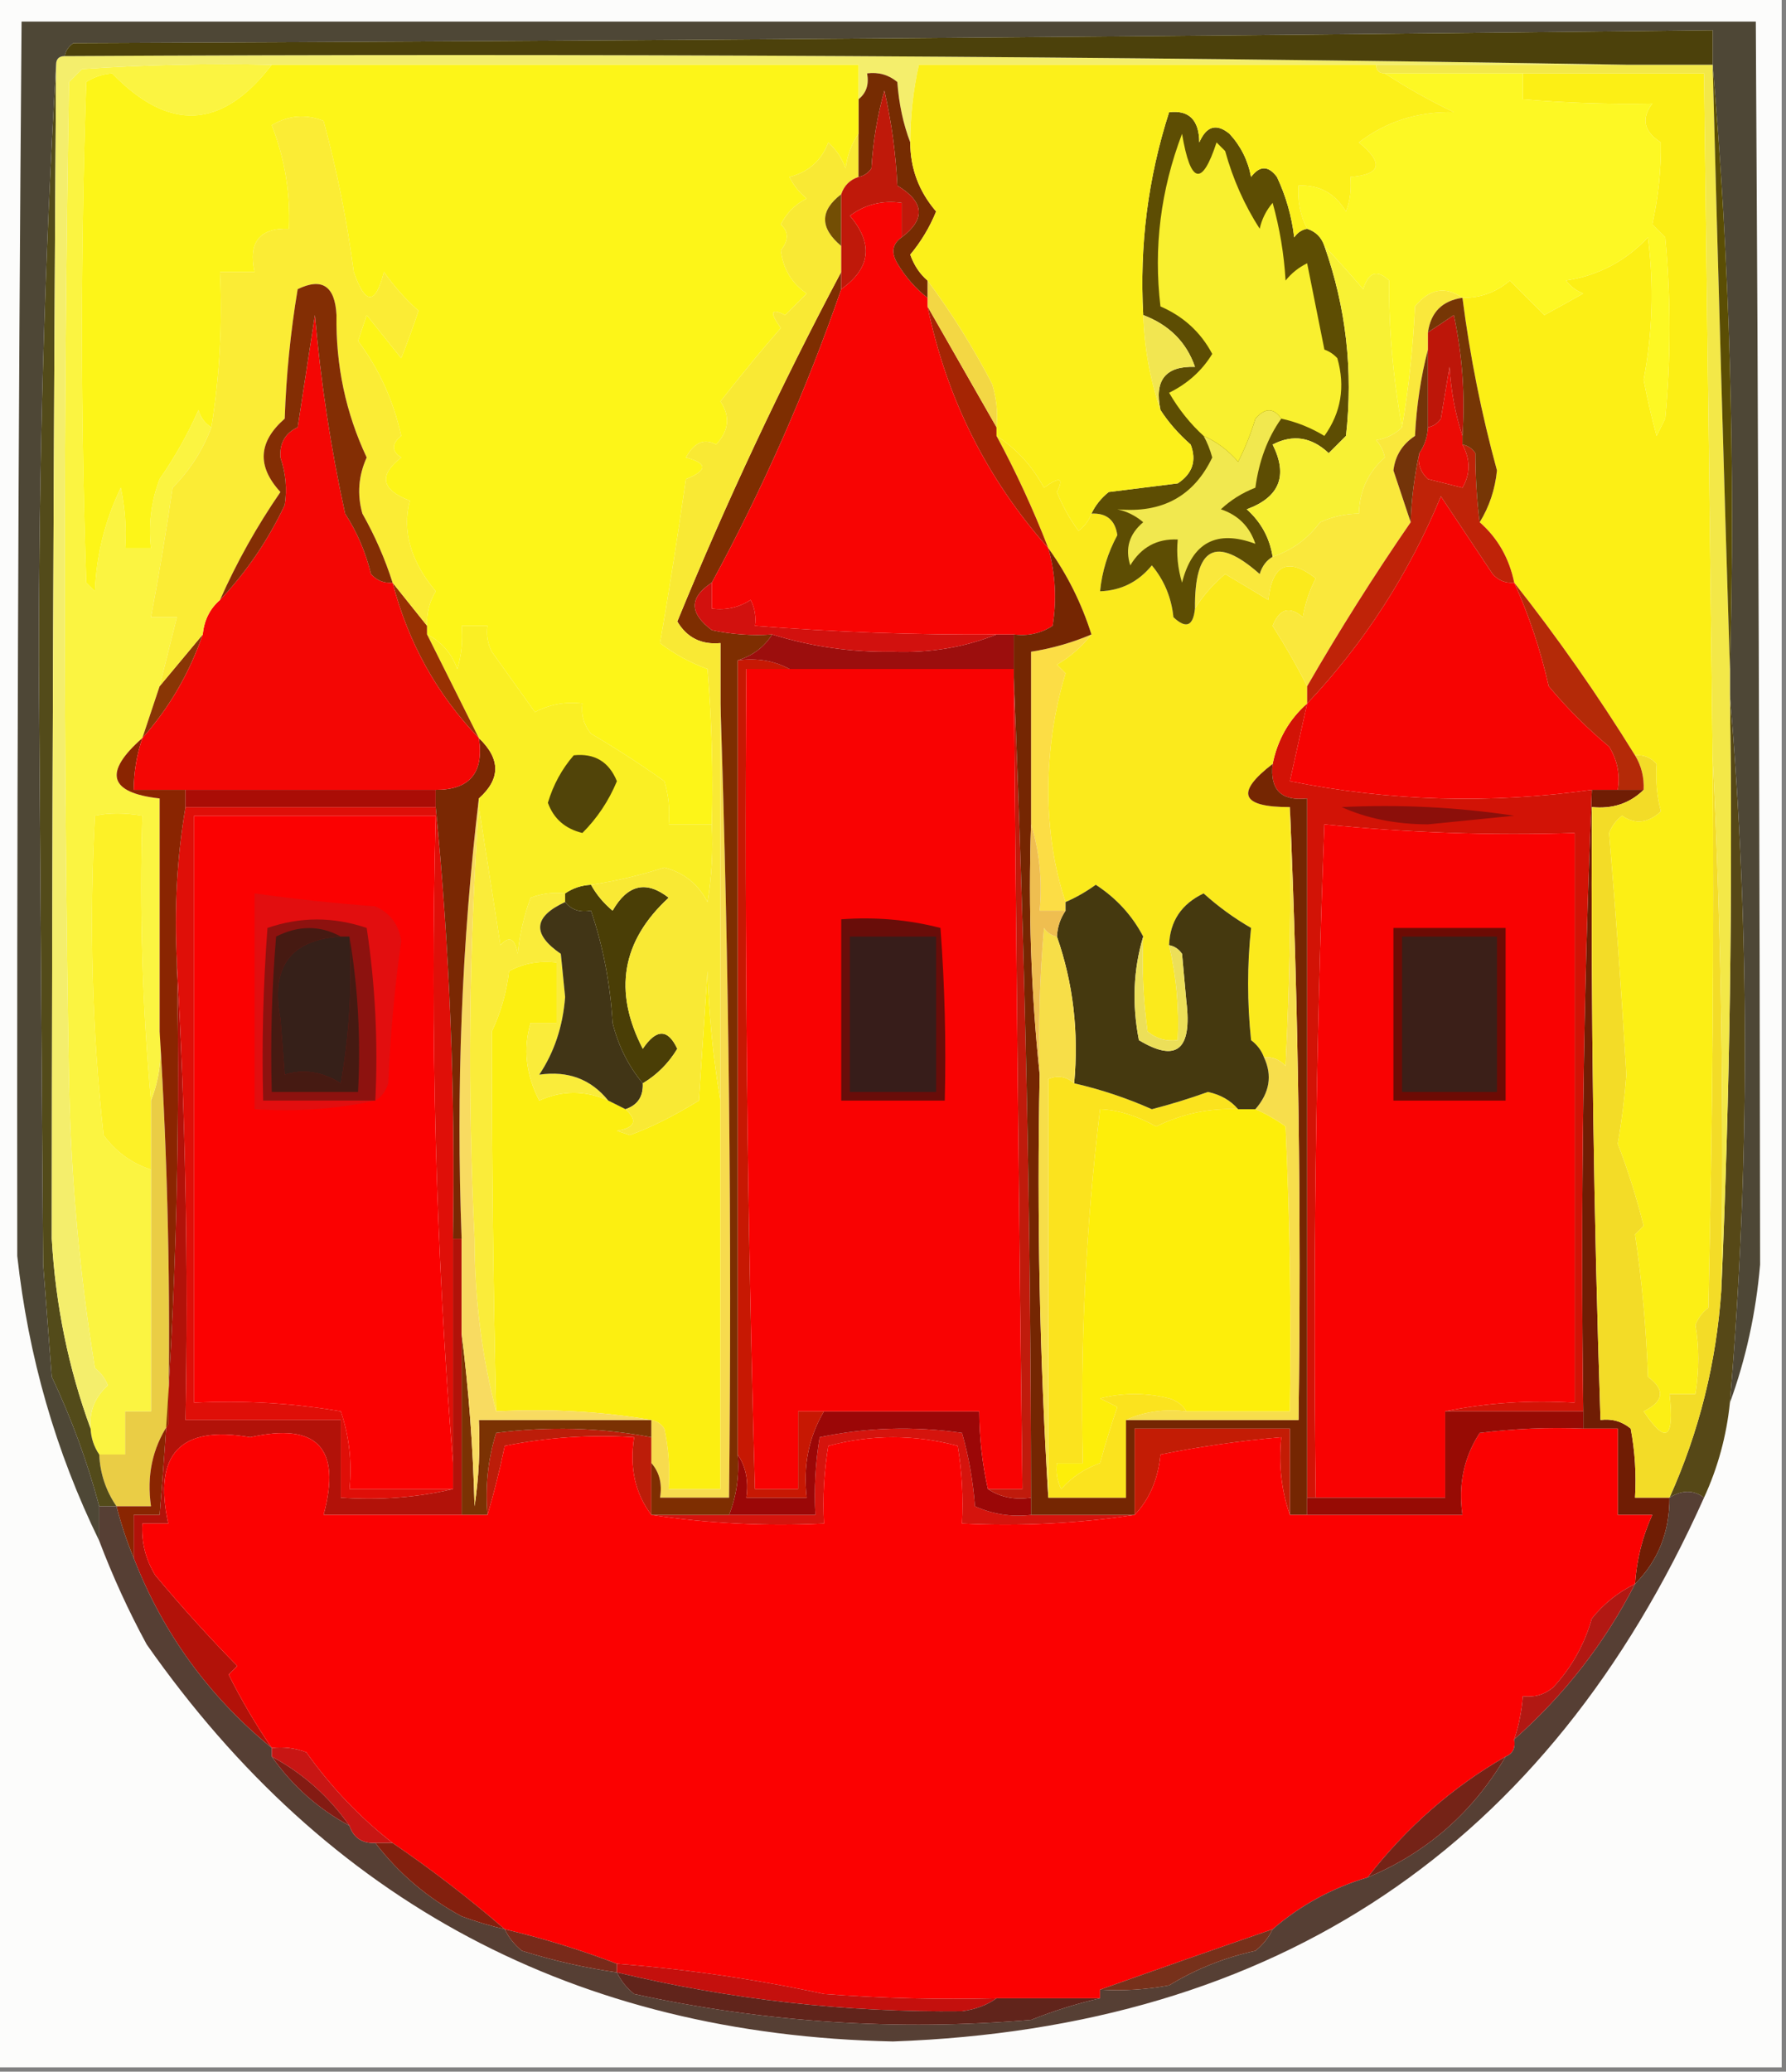 <?xml version="1.0" encoding="UTF-8"?>
<!DOCTYPE svg PUBLIC "-//W3C//DTD SVG 1.1//EN" "http://www.w3.org/Graphics/SVG/1.1/DTD/svg11.dtd">
<svg xmlns="http://www.w3.org/2000/svg" version="1.1" width="207px" height="240px" style="shape-rendering:geometricPrecision; text-rendering:geometricPrecision; image-rendering:optimizeQuality; fill-rule:evenodd; clip-rule:evenodd" xmlns:xlink="http://www.w3.org/1999/xlink">
<rect width="100%" height="100%" fill="#808080" stroke="none"/>
<g><path style="opacity:1" fill="#fcfcfb" d="M -0.5,-0.5 C 68.5,-0.5 137.5,-0.5 206.5,-0.5C 206.5,79.5 206.5,159.5 206.5,239.5C 137.5,239.5 68.5,239.5 -0.5,239.5C -0.5,159.5 -0.5,79.5 -0.5,-0.5 Z"/></g>
<g><path style="opacity:1" fill="#d5140d" d="M 119.5,175.5 C 123.5,175.5 127.5,175.5 131.5,175.5C 125.021,176.491 118.354,176.824 111.5,176.5C 111.665,173.482 111.498,170.482 111,167.5C 106,166.167 101,166.167 96,167.5C 95.502,170.482 95.335,173.482 95.5,176.5C 88.646,176.824 81.979,176.491 75.5,175.5C 78.5,175.5 81.5,175.5 84.5,175.5C 87.833,175.5 91.167,175.5 94.5,175.5C 94.335,172.482 94.502,169.482 95,166.5C 100.416,165.361 105.916,165.194 111.5,166C 112.282,168.74 112.782,171.574 113,174.5C 115.041,175.423 117.208,175.756 119.5,175.5 Z"/></g>
<g><path style="opacity:1" fill="#bc1d09" d="M 75.5,166.5 C 75.5,167.5 75.5,168.5 75.5,169.5C 75.5,171.5 75.5,173.5 75.5,175.5C 73.612,173.012 72.945,170.012 73.5,166.5C 68.456,166.173 63.456,166.506 58.5,167.5C 57.92,170.311 57.254,172.977 56.5,175.5C 56.216,172.223 56.55,169.057 57.5,166C 63.582,165.212 69.582,165.379 75.5,166.5 Z"/></g>
<g><path style="opacity:1" fill="#9b0707" d="M 95.5,163.5 C 101.5,163.5 107.5,163.5 113.5,163.5C 113.508,166.545 113.841,169.545 114.5,172.5C 115.919,173.451 117.585,173.784 119.5,173.5C 119.5,174.167 119.5,174.833 119.5,175.5C 117.208,175.756 115.041,175.423 113,174.5C 112.782,171.574 112.282,168.74 111.5,166C 105.916,165.194 100.416,165.361 95,166.5C 94.502,169.482 94.335,172.482 94.5,175.5C 91.167,175.5 87.833,175.5 84.5,175.5C 85.369,173.283 85.702,170.95 85.5,168.5C 86.451,169.919 86.784,171.585 86.5,173.5C 88.833,173.5 91.167,173.5 93.5,173.5C 93.06,169.821 93.727,166.488 95.5,163.5 Z"/></g>
<g><path style="opacity:1" fill="#7b3203" d="M 53.5,154.5 C 54.328,160.987 54.828,167.654 55,174.5C 55.498,171.183 55.665,167.85 55.5,164.5C 62.167,164.5 68.833,164.5 75.5,164.5C 75.5,165.167 75.5,165.833 75.5,166.5C 69.582,165.379 63.582,165.212 57.5,166C 56.55,169.057 56.216,172.223 56.5,175.5C 55.5,175.5 54.5,175.5 53.5,175.5C 53.5,168.5 53.5,161.5 53.5,154.5 Z"/></g>
<g><path style="opacity:1" fill="#b21209" d="M 20.5,111.5 C 21.497,128.992 21.83,146.659 21.5,164.5C 27.5,164.5 33.5,164.5 39.5,164.5C 39.5,167.5 39.5,170.5 39.5,173.5C 44.032,173.818 48.366,173.485 52.5,172.5C 52.5,171.5 52.5,170.5 52.5,169.5C 52.5,160.833 52.5,152.167 52.5,143.5C 52.833,143.5 53.167,143.5 53.5,143.5C 53.5,147.167 53.5,150.833 53.5,154.5C 53.5,161.5 53.5,168.5 53.5,175.5C 48.167,175.5 42.833,175.5 37.5,175.5C 39.594,167.761 36.761,164.761 29,166.5C 20.909,165.092 17.742,168.425 19.5,176.5C 18.5,176.5 17.5,176.5 16.5,176.5C 16.372,178.655 16.872,180.655 18,182.5C 21.069,186.177 24.235,189.677 27.5,193C 27.167,193.333 26.833,193.667 26.5,194C 27.99,196.978 29.657,199.811 31.5,202.5C 24.235,196.569 18.902,189.236 15.5,180.5C 15.5,178.833 15.5,177.167 15.5,175.5C 16.5,175.5 17.5,175.5 18.5,175.5C 20.28,154.225 20.946,132.891 20.5,111.5 Z"/></g>
<g><path style="opacity:1" fill="#f7db4e" d="M 83.5,81.5 C 84.498,111.995 84.832,142.662 84.5,173.5C 81.833,173.5 79.167,173.5 76.5,173.5C 76.768,171.901 76.434,170.568 75.5,169.5C 75.5,168.5 75.5,167.5 75.5,166.5C 75.5,165.833 75.5,165.167 75.5,164.5C 76.117,164.611 76.617,164.944 77,165.5C 77.497,167.81 77.663,170.143 77.5,172.5C 79.5,172.5 81.5,172.5 83.5,172.5C 83.5,157.5 83.5,142.5 83.5,127.5C 83.5,112.167 83.5,96.833 83.5,81.5 Z"/></g>
<g><path style="opacity:1" fill="#701d04" d="M 184.5,91.5 C 185.5,91.5 186.5,91.5 187.5,91.5C 188.5,91.5 189.5,91.5 190.5,91.5C 188.898,93.074 186.898,93.741 184.5,93.5C 184.377,117.175 184.71,140.842 185.5,164.5C 186.822,164.33 187.989,164.663 189,165.5C 189.497,168.146 189.664,170.813 189.5,173.5C 190.833,173.5 192.167,173.5 193.5,173.5C 193.514,177.475 192.181,180.808 189.5,183.5C 189.694,180.67 190.361,178.004 191.5,175.5C 190.167,175.5 188.833,175.5 187.5,175.5C 187.5,172.167 187.5,168.833 187.5,165.5C 186.167,165.5 184.833,165.5 183.5,165.5C 183.5,164.833 183.5,164.167 183.5,163.5C 183.177,139.425 183.51,115.425 184.5,91.5 Z"/></g>
<g><path style="opacity:1" fill="#564817" d="M 200.5,80.5 C 202.819,107.702 202.819,135.036 200.5,162.5C 200.106,166.347 199.106,170.014 197.5,173.5C 196.298,172.595 194.964,172.595 193.5,173.5C 196.925,165.885 198.925,157.885 199.5,149.5C 200.498,126.673 200.831,103.673 200.5,80.5 Z"/></g>
<g><path style="opacity:1" fill="#f3dc27" d="M 189.5,87.5 C 190.496,87.414 191.329,87.748 192,88.5C 191.872,90.445 192.038,92.278 192.5,94C 191.007,95.368 189.507,95.535 188,94.5C 187.308,95.025 186.808,95.692 186.5,96.5C 187.287,105.797 187.954,115.13 188.5,124.5C 188.298,127.184 187.965,129.85 187.5,132.5C 188.685,135.577 189.685,138.744 190.5,142C 190.167,142.333 189.833,142.667 189.5,143C 190.309,148.417 190.809,153.917 191,159.5C 193.023,161.013 192.856,162.346 190.5,163.5C 193.093,167.386 194.093,166.719 193.5,161.5C 194.5,161.5 195.5,161.5 196.5,161.5C 196.945,158.72 196.945,156.053 196.5,153.5C 196.808,152.692 197.308,152.025 198,151.5C 198.5,130.169 198.667,108.836 198.5,87.5C 199.497,107.993 199.831,128.66 199.5,149.5C 198.925,157.885 196.925,165.885 193.5,173.5C 192.167,173.5 190.833,173.5 189.5,173.5C 189.664,170.813 189.497,168.146 189,165.5C 187.989,164.663 186.822,164.33 185.5,164.5C 184.71,140.842 184.377,117.175 184.5,93.5C 186.898,93.741 188.898,93.074 190.5,91.5C 190.567,90.041 190.234,88.708 189.5,87.5 Z"/></g>
<g><path style="opacity:1" fill="#fcef11" d="M 70.5,127.5 C 71.167,127.833 71.833,128.167 72.5,128.5C 73.953,129.825 73.619,130.658 71.5,131C 72,131.167 72.5,131.333 73,131.5C 75.441,130.615 78.107,129.281 81,127.5C 81.333,122.5 81.667,117.5 82,112.5C 82.174,117.684 82.674,122.684 83.5,127.5C 83.5,142.5 83.5,157.5 83.5,172.5C 81.5,172.5 79.5,172.5 77.5,172.5C 77.663,170.143 77.497,167.81 77,165.5C 76.617,164.944 76.117,164.611 75.5,164.5C 69.69,163.51 63.69,163.177 57.5,163.5C 57.167,148.833 57,134.167 57,119.5C 58.044,117.285 58.711,114.952 59,112.5C 60.7,111.594 62.533,111.261 64.5,111.5C 64.5,113.833 64.5,116.167 64.5,118.5C 63.5,118.5 62.5,118.5 61.5,118.5C 60.614,121.472 60.947,124.472 62.5,127.5C 65.16,126.297 67.826,126.297 70.5,127.5 Z"/></g>
<g><path style="opacity:1" fill="#c71803" d="M 85.5,76.5 C 87.735,76.205 89.735,76.539 91.5,77.5C 89.833,77.5 88.167,77.5 86.5,77.5C 86.272,109.177 86.606,140.843 87.5,172.5C 89.167,172.5 90.833,172.5 92.5,172.5C 92.5,169.5 92.5,166.5 92.5,163.5C 93.5,163.5 94.5,163.5 95.5,163.5C 93.727,166.488 93.06,169.821 93.5,173.5C 91.167,173.5 88.833,173.5 86.5,173.5C 86.784,171.585 86.451,169.919 85.5,168.5C 85.5,137.833 85.5,107.167 85.5,76.5 Z"/></g>
<g><path style="opacity:1" fill="#eacd45" d="M 18.5,119.5 C 19.447,134.616 19.781,149.783 19.5,165C 17.656,167.804 16.989,170.97 17.5,174.5C 16.167,174.5 14.833,174.5 13.5,174.5C 12.27,172.703 11.604,170.703 11.5,168.5C 12.5,168.5 13.5,168.5 14.5,168.5C 14.5,166.833 14.5,165.167 14.5,163.5C 15.5,163.5 16.5,163.5 17.5,163.5C 17.5,154.167 17.5,144.833 17.5,135.5C 17.5,132.833 17.5,130.167 17.5,127.5C 18.473,125.052 18.806,122.385 18.5,119.5 Z"/></g>
<g><path style="opacity:1" fill="#7e2e01" d="M 97.5,31.5 C 97.5,32.167 97.5,32.833 97.5,33.5C 93.441,45.233 88.441,56.566 82.5,67.5C 79.876,69.198 79.876,71.031 82.5,73C 84.81,73.497 87.143,73.663 89.5,73.5C 88.552,74.978 87.219,75.978 85.5,76.5C 85.5,107.167 85.5,137.833 85.5,168.5C 85.702,170.95 85.369,173.283 84.5,175.5C 81.5,175.5 78.5,175.5 75.5,175.5C 75.5,173.5 75.5,171.5 75.5,169.5C 76.434,170.568 76.768,171.901 76.5,173.5C 79.167,173.5 81.833,173.5 84.5,173.5C 84.832,142.662 84.498,111.995 83.5,81.5C 83.5,79.167 83.5,76.833 83.5,74.5C 81.286,74.709 79.619,73.876 78.5,72C 84.198,58.108 90.532,44.608 97.5,31.5 Z"/></g>
<g><path style="opacity:1" fill="#d21306" d="M 151.5,81.5 C 150.833,84.5 150.167,87.5 149.5,90.5C 161.071,92.825 172.737,93.158 184.5,91.5C 183.51,115.425 183.177,139.425 183.5,163.5C 178.167,163.5 172.833,163.5 167.5,163.5C 172.305,162.513 177.305,162.179 182.5,162.5C 182.5,140.5 182.5,118.5 182.5,96.5C 172.78,96.808 163.113,96.474 153.5,95.5C 152.5,121.491 152.167,147.491 152.5,173.5C 152.167,173.5 151.833,173.5 151.5,173.5C 151.5,146.5 151.5,119.5 151.5,92.5C 148.5,92.833 147.167,91.5 147.5,88.5C 148.079,85.669 149.412,83.336 151.5,81.5 Z"/></g>
<g><path style="opacity:1" fill="#f8db61" d="M 55.5,92.5 C 55.5,92.833 55.5,93.167 55.5,93.5C 54.338,109.995 54.172,126.662 55,143.5C 55.007,150.425 55.84,157.092 57.5,163.5C 63.69,163.177 69.69,163.51 75.5,164.5C 68.833,164.5 62.167,164.5 55.5,164.5C 55.665,167.85 55.498,171.183 55,174.5C 54.828,167.654 54.328,160.987 53.5,154.5C 53.5,150.833 53.5,147.167 53.5,143.5C 52.848,126.134 53.514,109.134 55.5,92.5 Z"/></g>
<g><path style="opacity:1" fill="#fbf441" d="M 31.5,7.5 C 25.771,14.991 19.605,15.325 13,8.5C 11.893,8.585 10.893,8.919 10,9.5C 9.333,28.833 9.333,48.167 10,67.5C 10.333,67.833 10.667,68.167 11,68.5C 11.173,64.281 12.173,60.282 14,56.5C 14.497,58.81 14.663,61.143 14.5,63.5C 15.5,63.5 16.5,63.5 17.5,63.5C 17.187,60.753 17.52,58.087 18.5,55.5C 20.267,52.963 21.767,50.297 23,47.5C 23.278,48.416 23.778,49.083 24.5,49.5C 23.506,52.153 22.006,54.486 20,56.5C 19.267,61.541 18.434,66.541 17.5,71.5C 18.5,71.5 19.5,71.5 20.5,71.5C 19.833,74.167 19.167,76.833 18.5,79.5C 17.833,81.5 17.167,83.5 16.5,85.5C 11.949,89.51 12.616,91.843 18.5,92.5C 18.5,101.5 18.5,110.5 18.5,119.5C 18.806,122.385 18.473,125.052 17.5,127.5C 16.505,116.679 16.172,105.679 16.5,94.5C 14.459,94.146 12.626,94.146 11,94.5C 10.321,106.858 10.654,119.191 12,131.5C 13.432,133.439 15.265,134.772 17.5,135.5C 17.5,144.833 17.5,154.167 17.5,163.5C 16.5,163.5 15.5,163.5 14.5,163.5C 14.5,165.167 14.5,166.833 14.5,168.5C 13.5,168.5 12.5,168.5 11.5,168.5C 10.89,167.609 10.557,166.609 10.5,165.5C 10.329,163.508 10.995,161.842 12.5,160.5C 12.192,159.692 11.692,159.025 11,158.5C 9.226,147.572 8.226,136.572 8,125.5C 7.333,86.833 7.333,48.167 8,9.5C 8.5,9 9,8.5 9.5,8C 16.826,7.5 24.159,7.334 31.5,7.5 Z"/></g>
<g><path style="opacity:1" fill="#df0f08" d="M 21.5,93.5 C 31.167,93.5 40.833,93.5 50.5,93.5C 52.12,109.972 52.787,126.638 52.5,143.5C 52.5,152.167 52.5,160.833 52.5,169.5C 50.509,144.856 49.843,119.856 50.5,94.5C 41.167,94.5 31.833,94.5 22.5,94.5C 22.5,117.167 22.5,139.833 22.5,162.5C 28.229,162.212 33.895,162.546 39.5,163.5C 40.484,166.428 40.817,169.428 40.5,172.5C 44.5,172.5 48.5,172.5 52.5,172.5C 48.366,173.485 44.032,173.818 39.5,173.5C 39.5,170.5 39.5,167.5 39.5,164.5C 33.5,164.5 27.5,164.5 21.5,164.5C 21.83,146.659 21.497,128.992 20.5,111.5C 20.177,105.31 20.51,99.31 21.5,93.5 Z"/></g>
<g><path style="opacity:1" fill="#534b1a" d="M 6.5,7.5 C 6.2,52.836 6.033,98.169 6,143.5C 6.436,151.183 7.936,158.516 10.5,165.5C 10.557,166.609 10.89,167.609 11.5,168.5C 11.604,170.703 12.27,172.703 13.5,174.5C 12.833,174.5 12.167,174.5 11.5,174.5C 10.128,169.356 8.295,164.356 6,159.5C 5.667,155.167 5.333,150.833 5,146.5C 4.833,123.333 4.667,100.167 4.5,77C 4.5,53.49 5.167,30.324 6.5,7.5 Z"/></g>
<g><path style="opacity:1" fill="#f4ee6c" d="M 7.5,6.5 C 68.002,6.168 128.336,6.501 188.5,7.5C 178.833,7.5 169.167,7.5 159.5,7.5C 141.833,7.5 124.167,7.5 106.5,7.5C 105.841,10.455 105.508,13.455 105.5,16.5C 104.686,14.369 104.186,12.036 104,9.5C 102.989,8.663 101.822,8.33 100.5,8.5C 100.737,9.791 100.404,10.791 99.5,11.5C 99.5,10.167 99.5,8.833 99.5,7.5C 76.833,7.5 54.167,7.5 31.5,7.5C 24.159,7.334 16.826,7.5 9.5,8C 9,8.5 8.5,9 8,9.5C 7.333,48.167 7.333,86.833 8,125.5C 8.226,136.572 9.226,147.572 11,158.5C 11.692,159.025 12.192,159.692 12.5,160.5C 10.995,161.842 10.329,163.508 10.5,165.5C 7.936,158.516 6.436,151.183 6,143.5C 6.033,98.169 6.2,52.836 6.5,7.5C 6.5,6.833 6.833,6.5 7.5,6.5 Z"/></g>
<g><path style="opacity:1" fill="#faec3a" d="M 55.5,93.5 C 56.331,98.811 57.165,104.145 58,109.5C 59.016,108.366 59.683,108.699 60,110.5C 60.236,108.236 60.736,106.069 61.5,104C 62.793,103.51 64.127,103.343 65.5,103.5C 65.5,103.833 65.5,104.167 65.5,104.5C 61.816,106.203 61.649,108.203 65,110.5C 65.167,112.167 65.333,113.833 65.5,115.5C 65.238,118.904 64.238,121.904 62.5,124.5C 65.831,124.018 68.497,125.018 70.5,127.5C 67.826,126.297 65.16,126.297 62.5,127.5C 60.947,124.472 60.614,121.472 61.5,118.5C 62.5,118.5 63.5,118.5 64.5,118.5C 64.5,116.167 64.5,113.833 64.5,111.5C 62.533,111.261 60.7,111.594 59,112.5C 58.711,114.952 58.044,117.285 57,119.5C 57,134.167 57.167,148.833 57.5,163.5C 55.84,157.092 55.007,150.425 55,143.5C 54.172,126.662 54.338,109.995 55.5,93.5 Z"/></g>
<g><path style="opacity:1" fill="#8a2501" d="M 16.5,85.5 C 15.851,87.435 15.517,89.435 15.5,91.5C 17.5,91.5 19.5,91.5 21.5,91.5C 21.5,92.167 21.5,92.833 21.5,93.5C 20.51,99.31 20.177,105.31 20.5,111.5C 20.946,132.891 20.28,154.225 18.5,175.5C 17.5,175.5 16.5,175.5 15.5,175.5C 15.5,177.167 15.5,178.833 15.5,180.5C 14.715,178.626 14.048,176.626 13.5,174.5C 14.833,174.5 16.167,174.5 17.5,174.5C 16.989,170.97 17.656,167.804 19.5,165C 19.781,149.783 19.447,134.616 18.5,119.5C 18.5,110.5 18.5,101.5 18.5,92.5C 12.616,91.843 11.949,89.51 16.5,85.5 Z"/></g>
<g><path style="opacity:1" fill="#c01b0c" d="M 117.5,78.5 C 118.816,109.992 119.483,141.658 119.5,173.5C 117.585,173.784 115.919,173.451 114.5,172.5C 115.833,172.5 117.167,172.5 118.5,172.5C 118.112,141.167 117.779,109.834 117.5,78.5 Z"/></g>
<g><path style="opacity:1" fill="#f90202" d="M 167.5,163.5 C 167.5,166.833 167.5,170.167 167.5,173.5C 162.5,173.5 157.5,173.5 152.5,173.5C 152.167,147.491 152.5,121.491 153.5,95.5C 163.113,96.474 172.78,96.808 182.5,96.5C 182.5,118.5 182.5,140.5 182.5,162.5C 177.305,162.179 172.305,162.513 167.5,163.5 Z"/></g>
<g><path style="opacity:1" fill="#fb0101" d="M 52.5,169.5 C 52.5,170.5 52.5,171.5 52.5,172.5C 48.5,172.5 44.5,172.5 40.5,172.5C 40.817,169.428 40.484,166.428 39.5,163.5C 33.895,162.546 28.229,162.212 22.5,162.5C 22.5,139.833 22.5,117.167 22.5,94.5C 31.833,94.5 41.167,94.5 50.5,94.5C 49.843,119.856 50.509,144.856 52.5,169.5 Z"/></g>
<g><path style="opacity:1" fill="#f90202" d="M 91.5,77.5 C 100.167,77.5 108.833,77.5 117.5,77.5C 117.5,77.833 117.5,78.167 117.5,78.5C 117.779,109.834 118.112,141.167 118.5,172.5C 117.167,172.5 115.833,172.5 114.5,172.5C 113.841,169.545 113.508,166.545 113.5,163.5C 107.5,163.5 101.5,163.5 95.5,163.5C 94.5,163.5 93.5,163.5 92.5,163.5C 92.5,166.5 92.5,169.5 92.5,172.5C 90.833,172.5 89.167,172.5 87.5,172.5C 86.606,140.843 86.272,109.177 86.5,77.5C 88.167,77.5 89.833,77.5 91.5,77.5 Z"/></g>
<g><path style="opacity:1" fill="#fcef15" d="M 176.5,8.5 C 183.5,8.5 190.5,8.5 197.5,8.5C 197.85,34.833 198.183,61.166 198.5,87.5C 198.667,108.836 198.5,130.169 198,151.5C 197.308,152.025 196.808,152.692 196.5,153.5C 196.945,156.053 196.945,158.72 196.5,161.5C 195.5,161.5 194.5,161.5 193.5,161.5C 194.093,166.719 193.093,167.386 190.5,163.5C 192.856,162.346 193.023,161.013 191,159.5C 190.809,153.917 190.309,148.417 189.5,143C 189.833,142.667 190.167,142.333 190.5,142C 189.685,138.744 188.685,135.577 187.5,132.5C 187.965,129.85 188.298,127.184 188.5,124.5C 187.954,115.13 187.287,105.797 186.5,96.5C 186.808,95.692 187.308,95.025 188,94.5C 189.507,95.535 191.007,95.368 192.5,94C 192.038,92.278 191.872,90.445 192,88.5C 191.329,87.748 190.496,87.414 189.5,87.5C 185.19,80.534 180.523,73.867 175.5,67.5C 174.921,64.669 173.588,62.336 171.5,60.5C 172.615,58.693 173.281,56.693 173.5,54.5C 171.707,47.958 170.373,41.292 169.5,34.5C 171.582,34.528 173.416,33.861 175,32.5C 176.34,33.868 177.674,35.201 179,36.5C 180.49,35.683 181.99,34.85 183.5,34C 182.692,33.692 182.025,33.192 181.5,32.5C 185.245,31.92 188.412,30.253 191,27.5C 191.712,33.028 191.546,38.528 190.5,44C 190.921,46.185 191.421,48.351 192,50.5C 192.333,49.833 192.667,49.167 193,48.5C 193.667,41.5 193.667,34.5 193,27.5C 192.5,27 192,26.5 191.5,26C 192.204,22.815 192.537,19.649 192.5,16.5C 190.525,15.251 190.191,13.751 191.5,12C 186.446,12.097 181.446,11.931 176.5,11.5C 176.5,10.5 176.5,9.5 176.5,8.5 Z"/></g>
<g><path style="opacity:1" fill="#4e4736" d="M 200.5,162.5 C 202.819,135.036 202.819,107.702 200.5,80.5C 200.5,79.5 200.5,78.5 200.5,77.5C 201.157,53.809 200.49,30.476 198.5,7.5C 198.5,6.167 198.5,4.833 198.5,3.5C 135.171,4.246 71.838,4.746 8.5,5C 7.944,5.383 7.611,5.883 7.5,6.5C 6.833,6.5 6.5,6.833 6.5,7.5C 5.167,30.324 4.5,53.49 4.5,77C 4.667,100.167 4.833,123.333 5,146.5C 5.333,150.833 5.667,155.167 6,159.5C 8.295,164.356 10.128,169.356 11.5,174.5C 11.5,175.833 11.5,177.167 11.5,178.5C 6.452,168.173 3.285,157.173 2,145.5C 1.948,98.14 2.115,50.473 2.5,2.5C 69.5,2.5 136.5,2.5 203.5,2.5C 203.79,50.836 203.956,98.836 204,146.5C 203.514,152.111 202.347,157.444 200.5,162.5 Z"/></g>
<g><path style="opacity:1" fill="#690d09" d="M 97.5,106.5 C 101.437,106.207 105.27,106.54 109,107.5C 109.5,114.158 109.666,120.825 109.5,127.5C 105.5,127.5 101.5,127.5 97.5,127.5C 97.5,120.5 97.5,113.5 97.5,106.5 Z"/></g>
<g><path style="opacity:1" fill="#6d0b04" d="M 161.5,107.5 C 165.833,107.5 170.167,107.5 174.5,107.5C 174.5,114.167 174.5,120.833 174.5,127.5C 170.167,127.5 165.833,127.5 161.5,127.5C 161.5,120.833 161.5,114.167 161.5,107.5 Z"/></g>
<g><path style="opacity:1" fill="#3b1f18" d="M 162.5,108.5 C 166.167,108.5 169.833,108.5 173.5,108.5C 173.5,114.5 173.5,120.5 173.5,126.5C 169.833,126.5 166.167,126.5 162.5,126.5C 162.5,120.5 162.5,114.5 162.5,108.5 Z"/></g>
<g><path style="opacity:1" fill="#371d1a" d="M 98.5,108.5 C 101.833,108.5 105.167,108.5 108.5,108.5C 108.5,114.5 108.5,120.5 108.5,126.5C 105.167,126.5 101.833,126.5 98.5,126.5C 98.5,120.5 98.5,114.5 98.5,108.5 Z"/></g>
<g><path style="opacity:1" fill="#413516" d="M 65.5,104.5 C 66.209,105.404 67.209,105.737 68.5,105.5C 69.898,109.633 70.731,113.966 71,118.5C 71.666,121.166 72.833,123.5 74.5,125.5C 74.573,127.027 73.906,128.027 72.5,128.5C 71.833,128.167 71.167,127.833 70.5,127.5C 68.497,125.018 65.831,124.018 62.5,124.5C 64.238,121.904 65.238,118.904 65.5,115.5C 65.333,113.833 65.167,112.167 65,110.5C 61.649,108.203 61.816,106.203 65.5,104.5 Z"/></g>
<g><path style="opacity:1" fill="#fdf127" d="M 17.5,127.5 C 17.5,130.167 17.5,132.833 17.5,135.5C 15.265,134.772 13.432,133.439 12,131.5C 10.654,119.191 10.321,106.858 11,94.5C 12.626,94.146 14.459,94.146 16.5,94.5C 16.172,105.679 16.505,116.679 17.5,127.5 Z"/></g>
<g><path style="opacity:1" fill="#4a3e06" d="M 68.5,102.5 C 69.122,103.627 69.955,104.627 71,105.5C 72.737,102.467 74.903,101.967 77.5,104C 72.056,109.006 71.056,114.839 74.5,121.5C 76.073,119.164 77.406,119.164 78.5,121.5C 77.479,123.188 76.145,124.521 74.5,125.5C 72.833,123.5 71.666,121.166 71,118.5C 70.731,113.966 69.898,109.633 68.5,105.5C 67.209,105.737 66.209,105.404 65.5,104.5C 65.5,104.167 65.5,103.833 65.5,103.5C 66.391,102.89 67.391,102.557 68.5,102.5 Z"/></g>
<g><path style="opacity:1" fill="#f9e934" d="M 99.5,15.5 C 99.5,17.167 99.5,18.833 99.5,20.5C 98.5,20.833 97.833,21.5 97.5,22.5C 95.006,24.406 95.006,26.406 97.5,28.5C 97.5,29.5 97.5,30.5 97.5,31.5C 90.532,44.608 84.198,58.108 78.5,72C 79.619,73.876 81.286,74.709 83.5,74.5C 83.5,76.833 83.5,79.167 83.5,81.5C 83.5,96.833 83.5,112.167 83.5,127.5C 82.674,122.684 82.174,117.684 82,112.5C 81.667,117.5 81.333,122.5 81,127.5C 78.107,129.281 75.441,130.615 73,131.5C 72.5,131.333 72,131.167 71.5,131C 73.619,130.658 73.953,129.825 72.5,128.5C 73.906,128.027 74.573,127.027 74.5,125.5C 76.145,124.521 77.479,123.188 78.5,121.5C 77.406,119.164 76.073,119.164 74.5,121.5C 71.056,114.839 72.056,109.006 77.5,104C 74.903,101.967 72.737,102.467 71,105.5C 69.955,104.627 69.122,103.627 68.5,102.5C 71.376,102.073 74.209,101.406 77,100.5C 79.257,101.09 80.924,102.423 82,104.5C 82.498,101.518 82.665,98.518 82.5,95.5C 82.666,89.491 82.499,83.491 82,77.5C 80.013,76.782 78.179,75.782 76.5,74.5C 77.555,68.422 78.555,62.089 79.5,55.5C 82.028,54.502 82.028,53.669 79.5,53C 80.469,51.242 81.636,50.742 83,51.5C 84.495,49.89 84.661,48.224 83.5,46.5C 86.104,43.188 88.437,40.355 90.5,38C 89.167,36.16 89.334,35.66 91,36.5C 91.833,35.667 92.667,34.833 93.5,34C 91.765,32.818 90.765,31.151 90.5,29C 91.424,27.85 91.424,26.85 90.5,26C 91.167,24.667 92.167,23.667 93.5,23C 92.643,22.311 91.977,21.478 91.5,20.5C 93.709,19.937 95.209,18.604 96,16.5C 96.915,17.328 97.581,18.328 98,19.5C 98.21,17.942 98.71,16.608 99.5,15.5 Z"/></g>
<g><path style="opacity:1" fill="#e20e0f" d="M 43.5,127.5 C 39.03,128.486 34.363,128.819 29.5,128.5C 29.5,120.167 29.5,111.833 29.5,103.5C 34.136,104.149 38.802,104.649 43.5,105C 45.223,105.775 46.223,107.108 46.5,109C 45.736,114.462 45.236,119.962 45,125.5C 44.722,126.416 44.222,127.082 43.5,127.5 Z"/></g>
<g><path style="opacity:1" fill="#8d120f" d="M 43.5,127.5 C 39.167,127.5 34.833,127.5 30.5,127.5C 30.334,120.825 30.5,114.158 31,107.5C 34.802,106.194 38.635,106.194 42.5,107.5C 43.497,114.134 43.83,120.8 43.5,127.5 Z"/></g>
<g><path style="opacity:1" fill="#461a12" d="M 39.5,108.5 C 33.667,108.856 31.334,112.022 32.5,118C 32.667,120.167 32.833,122.333 33,124.5C 35.159,123.803 37.326,124.137 39.5,125.5C 40.495,119.872 40.829,114.206 40.5,108.5C 41.49,114.31 41.823,120.31 41.5,126.5C 38.167,126.5 34.833,126.5 31.5,126.5C 31.334,120.491 31.5,114.491 32,108.5C 34.605,107.186 37.105,107.186 39.5,108.5 Z"/></g>
<g><path style="opacity:1" fill="#362019" d="M 39.5,108.5 C 39.833,108.5 40.167,108.5 40.5,108.5C 40.829,114.206 40.495,119.872 39.5,125.5C 37.326,124.137 35.159,123.803 33,124.5C 32.833,122.333 32.667,120.167 32.5,118C 31.334,112.022 33.667,108.856 39.5,108.5 Z"/></g>
<g><path style="opacity:1" fill="#7a2803" d="M 55.5,85.5 C 58.034,87.916 58.034,90.25 55.5,92.5C 53.514,109.134 52.848,126.134 53.5,143.5C 53.167,143.5 52.833,143.5 52.5,143.5C 52.787,126.638 52.12,109.972 50.5,93.5C 50.5,92.833 50.5,92.167 50.5,91.5C 54.446,91.512 56.113,89.512 55.5,85.5 Z"/></g>
<g><path style="opacity:1" fill="#fcdd45" d="M 126.5,73.5 C 125.426,74.885 124.093,76.051 122.5,77C 122.833,77.333 123.167,77.667 123.5,78C 122.201,82.246 121.534,86.746 121.5,91.5C 121.508,96.222 122.175,100.555 123.5,104.5C 123.5,104.833 123.5,105.167 123.5,105.5C 122.5,105.5 121.5,105.5 120.5,105.5C 120.813,101.958 120.479,98.625 119.5,95.5C 119.5,88.833 119.5,82.167 119.5,75.5C 121.921,75.122 124.254,74.455 126.5,73.5 Z"/></g>
<g><path style="opacity:1" fill="#faef24" d="M 82.5,95.5 C 82.665,98.518 82.498,101.518 82,104.5C 80.924,102.423 79.257,101.09 77,100.5C 74.209,101.406 71.376,102.073 68.5,102.5C 67.391,102.557 66.391,102.89 65.5,103.5C 64.127,103.343 62.793,103.51 61.5,104C 60.736,106.069 60.236,108.236 60,110.5C 59.683,108.699 59.016,108.366 58,109.5C 57.165,104.145 56.331,98.811 55.5,93.5C 55.5,93.167 55.5,92.833 55.5,92.5C 58.034,90.25 58.034,87.916 55.5,85.5C 53.5,81.5 51.5,77.5 49.5,73.5C 51.173,74.343 52.34,75.676 53,77.5C 53.493,75.866 53.66,74.199 53.5,72.5C 54.5,72.5 55.5,72.5 56.5,72.5C 56.35,73.552 56.517,74.552 57,75.5C 58.667,77.833 60.333,80.167 62,82.5C 63.7,81.594 65.533,81.261 67.5,81.5C 67.33,82.822 67.663,83.989 68.5,85C 71.409,86.705 74.242,88.539 77,90.5C 77.493,92.134 77.66,93.801 77.5,95.5C 79.167,95.5 80.833,95.5 82.5,95.5 Z"/></g>
<g><path style="opacity:1" fill="#514409" d="M 66.5,87.5 C 68.912,87.244 70.579,88.244 71.5,90.5C 70.559,92.772 69.225,94.772 67.5,96.5C 65.503,96.014 64.169,94.847 63.5,93C 64.124,90.915 65.124,89.082 66.5,87.5 Z"/></g>
<g><path style="opacity:1" fill="#8c0f0a" d="M 155.5,93.5 C 162.2,93.17 168.866,93.503 175.5,94.5C 172.167,94.833 168.833,95.167 165.5,95.5C 161.761,95.486 158.428,94.82 155.5,93.5 Z"/></g>
<g><path style="opacity:1" fill="#aa0d06" d="M 21.5,91.5 C 31.167,91.5 40.833,91.5 50.5,91.5C 50.5,92.167 50.5,92.833 50.5,93.5C 40.833,93.5 31.167,93.5 21.5,93.5C 21.5,92.833 21.5,92.167 21.5,91.5 Z"/></g>
<g><path style="opacity:1" fill="#b42a08" d="M 175.5,67.5 C 180.523,73.867 185.19,80.534 189.5,87.5C 190.234,88.708 190.567,90.041 190.5,91.5C 189.5,91.5 188.5,91.5 187.5,91.5C 187.785,89.712 187.452,88.045 186.5,86.5C 183.939,84.36 181.605,82.027 179.5,79.5C 178.541,75.27 177.208,71.27 175.5,67.5 Z"/></g>
<g><path style="opacity:1" fill="#fbea1c" d="M 115.5,50.5 C 117.785,51.957 119.618,53.957 121,56.5C 122.84,55.167 123.34,55.334 122.5,57C 123.147,58.609 123.98,60.109 125,61.5C 125.717,60.956 126.217,60.289 126.5,59.5C 128.252,59.418 129.252,60.251 129.5,62C 128.391,64.047 127.724,66.213 127.5,68.5C 129.929,68.415 131.929,67.415 133.5,65.5C 134.934,67.22 135.767,69.22 136,71.5C 137.461,72.882 138.294,72.549 138.5,70.5C 139.421,69.019 140.588,67.686 142,66.5C 143.657,67.484 145.323,68.484 147,69.5C 147.458,65.352 149.291,64.519 152.5,67C 151.773,68.399 151.273,69.899 151,71.5C 149.455,70.179 148.289,70.512 147.5,72.5C 148.998,74.854 150.332,77.187 151.5,79.5C 151.5,80.167 151.5,80.833 151.5,81.5C 149.412,83.336 148.079,85.669 147.5,88.5C 143.145,91.845 143.812,93.512 149.5,93.5C 149.666,103.506 149.5,113.506 149,123.5C 148.329,122.748 147.496,122.414 146.5,122.5C 146.217,121.711 145.717,121.044 145,120.5C 144.543,116.118 144.543,111.784 145,107.5C 143.027,106.36 141.193,105.027 139.5,103.5C 136.929,104.728 135.595,106.728 135.5,109.5C 136.344,113.099 136.677,116.766 136.5,120.5C 135.178,120.67 134.011,120.337 133,119.5C 132.501,115.848 132.335,112.182 132.5,108.5C 131.214,106.045 129.38,104.045 127,102.5C 125.887,103.305 124.721,103.972 123.5,104.5C 122.175,100.555 121.508,96.222 121.5,91.5C 121.534,86.746 122.201,82.246 123.5,78C 123.167,77.667 122.833,77.333 122.5,77C 124.093,76.051 125.426,74.885 126.5,73.5C 125.341,69.849 123.674,66.515 121.5,63.5C 119.771,59.042 117.771,54.709 115.5,50.5 Z"/></g>
<g><path style="opacity:1" fill="#f70302" d="M 175.5,67.5 C 177.208,71.27 178.541,75.27 179.5,79.5C 181.605,82.027 183.939,84.36 186.5,86.5C 187.452,88.045 187.785,89.712 187.5,91.5C 186.5,91.5 185.5,91.5 184.5,91.5C 172.737,93.158 161.071,92.825 149.5,90.5C 150.167,87.5 150.833,84.5 151.5,81.5C 158.119,74.487 163.286,66.487 167,57.5C 169,60.5 171,63.5 173,66.5C 173.671,67.252 174.504,67.586 175.5,67.5 Z"/></g>
<g><path style="opacity:1" fill="#893605" d="M 23.5,73.5 C 21.924,78.045 19.591,82.045 16.5,85.5C 17.167,83.5 17.833,81.5 18.5,79.5C 20.167,77.5 21.833,75.5 23.5,73.5 Z"/></g>
<g><path style="opacity:1" fill="#9c0e0d" d="M 89.5,73.5 C 94.018,74.911 98.684,75.577 103.5,75.5C 107.777,75.663 111.777,74.997 115.5,73.5C 116.167,73.5 116.833,73.5 117.5,73.5C 117.5,74.833 117.5,76.167 117.5,77.5C 108.833,77.5 100.167,77.5 91.5,77.5C 89.735,76.539 87.735,76.205 85.5,76.5C 87.219,75.978 88.552,74.978 89.5,73.5 Z"/></g>
<g><path style="opacity:1" fill="#983102" d="M 45.5,67.5 C 46.833,69.167 48.167,70.833 49.5,72.5C 49.5,72.833 49.5,73.167 49.5,73.5C 51.5,77.5 53.5,81.5 55.5,85.5C 50.635,80.444 47.302,74.444 45.5,67.5 Z"/></g>
<g><path style="opacity:1" fill="#fae83c" d="M 169.5,34.5 C 167.167,34.833 165.833,36.167 165.5,38.5C 165.5,39.167 165.5,39.833 165.5,40.5C 164.679,43.641 164.179,46.975 164,50.5C 162.536,51.459 161.703,52.792 161.5,54.5C 162.178,56.516 162.844,58.516 163.5,60.5C 159.25,66.665 155.25,72.998 151.5,79.5C 150.332,77.187 148.998,74.854 147.5,72.5C 148.289,70.512 149.455,70.179 151,71.5C 151.273,69.899 151.773,68.399 152.5,67C 149.291,64.519 147.458,65.352 147,69.5C 145.323,68.484 143.657,67.484 142,66.5C 140.588,67.686 139.421,69.019 138.5,70.5C 138.428,63.345 140.928,62.012 146,66.5C 146.278,65.584 146.778,64.918 147.5,64.5C 149.754,63.746 151.587,62.413 153,60.5C 154.44,59.852 155.94,59.519 157.5,59.5C 157.571,56.861 158.571,54.694 160.5,53C 160.355,52.228 160.022,51.561 159.5,51C 160.737,50.768 161.737,50.268 162.5,49.5C 163.277,44.916 163.777,40.25 164,35.5C 165.678,33.447 167.511,33.113 169.5,34.5 Z"/></g>
<g><path style="opacity:1" fill="#f3e848" d="M 159.5,7.5 C 169.167,7.5 178.833,7.5 188.5,7.5C 191.833,7.5 195.167,7.5 198.5,7.5C 199.116,30.985 199.782,54.318 200.5,77.5C 200.5,78.5 200.5,79.5 200.5,80.5C 200.831,103.673 200.498,126.673 199.5,149.5C 199.831,128.66 199.497,107.993 198.5,87.5C 198.183,61.166 197.85,34.833 197.5,8.5C 190.5,8.5 183.5,8.5 176.5,8.5C 171.167,8.5 165.833,8.5 160.5,8.5C 159.833,8.5 159.5,8.167 159.5,7.5 Z"/></g>
<g><path style="opacity:1" fill="#d2110e" d="M 82.5,67.5 C 82.5,68.5 82.5,69.5 82.5,70.5C 84.144,70.713 85.644,70.38 87,69.5C 87.483,70.448 87.65,71.448 87.5,72.5C 96.815,73.232 106.148,73.566 115.5,73.5C 111.777,74.997 107.777,75.663 103.5,75.5C 98.684,75.577 94.018,74.911 89.5,73.5C 87.143,73.663 84.81,73.497 82.5,73C 79.876,71.031 79.876,69.198 82.5,67.5 Z"/></g>
<g><path style="opacity:1" fill="#5d4d03" d="M 151.5,26.5 C 152.5,26.833 153.167,27.5 153.5,28.5C 156.016,35.622 156.849,42.956 156,50.5C 155.333,51.167 154.667,51.833 154,52.5C 152.007,50.622 149.841,50.288 147.5,51.5C 149.306,55.105 148.306,57.605 144.5,59C 146.16,60.488 147.16,62.321 147.5,64.5C 146.778,64.918 146.278,65.584 146,66.5C 140.928,62.012 138.428,63.345 138.5,70.5C 138.294,72.549 137.461,72.882 136,71.5C 135.767,69.22 134.934,67.22 133.5,65.5C 131.929,67.415 129.929,68.415 127.5,68.5C 127.724,66.213 128.391,64.047 129.5,62C 129.252,60.251 128.252,59.418 126.5,59.5C 126.953,58.542 127.619,57.708 128.5,57C 131.167,56.667 133.833,56.333 136.5,56C 138.211,54.867 138.711,53.367 138,51.5C 136.595,50.27 135.429,48.936 134.5,47.5C 133.756,44.05 135.09,42.384 138.5,42.5C 137.508,39.638 135.508,37.638 132.5,36.5C 132.054,28.44 133.054,20.607 135.5,13C 137.807,12.729 138.974,13.895 139,16.5C 139.826,14.595 140.993,14.261 142.5,15.5C 143.806,16.912 144.64,18.579 145,20.5C 146,19.167 147,19.167 148,20.5C 149.044,22.715 149.71,25.048 150,27.5C 150.383,26.944 150.883,26.611 151.5,26.5 Z"/></g>
<g><path style="opacity:1" fill="#f40604" d="M 45.5,67.5 C 47.302,74.444 50.635,80.444 55.5,85.5C 56.113,89.512 54.446,91.512 50.5,91.5C 40.833,91.5 31.167,91.5 21.5,91.5C 19.5,91.5 17.5,91.5 15.5,91.5C 15.517,89.435 15.851,87.435 16.5,85.5C 19.591,82.045 21.924,78.045 23.5,73.5C 23.66,71.847 24.326,70.514 25.5,69.5C 28.563,66.261 31.063,62.594 33,58.5C 33.292,56.674 33.125,54.84 32.5,53C 32.388,51.338 33.054,50.171 34.5,49.5C 35.167,45.167 35.833,40.833 36.5,36.5C 37.185,44.332 38.352,51.998 40,59.5C 41.381,61.635 42.381,63.968 43,66.5C 43.671,67.252 44.504,67.586 45.5,67.5 Z"/></g>
<g><path style="opacity:1" fill="#bf2308" d="M 169.5,51.5 C 170.117,51.611 170.617,51.944 171,52.5C 171.009,55.369 171.176,58.036 171.5,60.5C 173.588,62.336 174.921,64.669 175.5,67.5C 174.504,67.586 173.671,67.252 173,66.5C 171,63.5 169,60.5 167,57.5C 163.286,66.487 158.119,74.487 151.5,81.5C 151.5,80.833 151.5,80.167 151.5,79.5C 155.25,72.998 159.25,66.665 163.5,60.5C 163.586,57.852 163.92,55.185 164.5,52.5C 164.281,53.675 164.614,54.675 165.5,55.5C 166.833,55.833 168.167,56.167 169.5,56.5C 170.434,54.905 170.434,53.239 169.5,51.5 Z"/></g>
<g><path style="opacity:1" fill="#f1e84f" d="M 148.5,48.5 C 146.92,50.717 145.92,53.384 145.5,56.5C 143.998,57.083 142.665,57.916 141.5,59C 143.5,59.667 144.833,61 145.5,63C 141.016,61.333 138.183,62.833 137,67.5C 136.506,65.866 136.34,64.199 136.5,62.5C 134.097,62.393 132.264,63.393 131,65.5C 130.376,63.535 130.876,61.869 132.5,60.5C 131.624,59.749 130.624,59.249 129.5,59C 134.694,59.484 138.361,57.484 140.5,53C 140.257,52.098 139.923,51.265 139.5,50.5C 141.024,51.174 142.358,52.174 143.5,53.5C 144.318,51.892 144.985,50.225 145.5,48.5C 146.614,47.224 147.614,47.224 148.5,48.5 Z"/></g>
<g><path style="opacity:1" fill="#f8f134" d="M 153.5,28.5 C 154.976,30.062 156.476,31.729 158,33.5C 158.605,31.519 159.605,31.185 161,32.5C 160.962,38.169 161.462,43.835 162.5,49.5C 161.737,50.268 160.737,50.768 159.5,51C 160.022,51.561 160.355,52.228 160.5,53C 158.571,54.694 157.571,56.861 157.5,59.5C 155.94,59.519 154.44,59.852 153,60.5C 151.587,62.413 149.754,63.746 147.5,64.5C 147.16,62.321 146.16,60.488 144.5,59C 148.306,57.605 149.306,55.105 147.5,51.5C 149.841,50.288 152.007,50.622 154,52.5C 154.667,51.833 155.333,51.167 156,50.5C 156.849,42.956 156.016,35.622 153.5,28.5 Z"/></g>
<g><path style="opacity:1" fill="#ec0b05" d="M 169.5,50.5 C 169.5,50.833 169.5,51.167 169.5,51.5C 170.434,53.239 170.434,54.905 169.5,56.5C 168.167,56.167 166.833,55.833 165.5,55.5C 164.614,54.675 164.281,53.675 164.5,52.5C 165.11,51.609 165.443,50.609 165.5,49.5C 166.117,49.389 166.617,49.056 167,48.5C 167.333,46.5 167.667,44.5 168,42.5C 168.183,45.365 168.683,48.031 169.5,50.5 Z"/></g>
<g><path style="opacity:1" fill="#743409" d="M 165.5,40.5 C 165.5,43.5 165.5,46.5 165.5,49.5C 165.443,50.609 165.11,51.609 164.5,52.5C 163.92,55.185 163.586,57.852 163.5,60.5C 162.844,58.516 162.178,56.516 161.5,54.5C 161.703,52.792 162.536,51.459 164,50.5C 164.179,46.975 164.679,43.641 165.5,40.5 Z"/></g>
<g><path style="opacity:1" fill="#a52504" d="M 107.5,35.5 C 110.167,40.167 112.833,44.833 115.5,49.5C 115.5,49.833 115.5,50.167 115.5,50.5C 117.771,54.709 119.771,59.042 121.5,63.5C 114.37,55.471 109.703,46.138 107.5,35.5 Z"/></g>
<g><path style="opacity:1" fill="#bd1609" d="M 169.5,50.5 C 168.683,48.031 168.183,45.365 168,42.5C 167.667,44.5 167.333,46.5 167,48.5C 166.617,49.056 166.117,49.389 165.5,49.5C 165.5,46.5 165.5,43.5 165.5,40.5C 165.5,39.833 165.5,39.167 165.5,38.5C 166.482,37.859 167.482,37.193 168.5,36.5C 169.493,41.12 169.827,45.786 169.5,50.5 Z"/></g>
<g><path style="opacity:1" fill="#763605" d="M 169.5,34.5 C 170.373,41.292 171.707,47.958 173.5,54.5C 173.281,56.693 172.615,58.693 171.5,60.5C 171.176,58.036 171.009,55.369 171,52.5C 170.617,51.944 170.117,51.611 169.5,51.5C 169.5,51.167 169.5,50.833 169.5,50.5C 169.827,45.786 169.493,41.12 168.5,36.5C 167.482,37.193 166.482,37.859 165.5,38.5C 165.833,36.167 167.167,34.833 169.5,34.5 Z"/></g>
<g><path style="opacity:1" fill="#f3d744" d="M 107.5,32.5 C 110.29,36.236 112.79,40.236 115,44.5C 115.494,46.134 115.66,47.801 115.5,49.5C 112.833,44.833 110.167,40.167 107.5,35.5C 107.5,35.167 107.5,34.833 107.5,34.5C 107.5,33.833 107.5,33.167 107.5,32.5 Z"/></g>
<g><path style="opacity:1" fill="#f2e651" d="M 132.5,36.5 C 135.508,37.638 137.508,39.638 138.5,42.5C 135.09,42.384 133.756,44.05 134.5,47.5C 133.313,44.054 132.646,40.388 132.5,36.5 Z"/></g>
<g><path style="opacity:1" fill="#f80403" d="M 104.5,27.5 C 103.427,28.251 103.26,29.251 104,30.5C 104.949,32.093 106.115,33.426 107.5,34.5C 107.5,34.833 107.5,35.167 107.5,35.5C 109.703,46.138 114.37,55.471 121.5,63.5C 122.329,66.469 122.495,69.469 122,72.5C 120.644,73.38 119.144,73.713 117.5,73.5C 116.833,73.5 116.167,73.5 115.5,73.5C 106.148,73.566 96.815,73.232 87.5,72.5C 87.65,71.448 87.483,70.448 87,69.5C 85.644,70.38 84.144,70.713 82.5,70.5C 82.5,69.5 82.5,68.5 82.5,67.5C 88.441,56.566 93.441,45.233 97.5,33.5C 100.915,31.071 101.249,28.238 98.5,25C 100.25,23.681 102.25,23.181 104.5,23.5C 104.5,24.833 104.5,26.167 104.5,27.5 Z"/></g>
<g><path style="opacity:1" fill="#f9f02f" d="M 148.5,48.5 C 147.614,47.224 146.614,47.224 145.5,48.5C 144.985,50.225 144.318,51.892 143.5,53.5C 142.358,52.174 141.024,51.174 139.5,50.5C 137.946,49.086 136.612,47.419 135.5,45.5C 137.646,44.444 139.312,42.944 140.5,41C 139.171,38.491 137.171,36.658 134.5,35.5C 133.685,28.704 134.518,22.038 137,15.5C 137.981,21.325 139.314,21.659 141,16.5C 141.333,16.833 141.667,17.167 142,17.5C 142.885,20.726 144.219,23.726 146,26.5C 146.249,25.376 146.749,24.376 147.5,23.5C 148.321,26.447 148.821,29.447 149,32.5C 149.689,31.643 150.522,30.977 151.5,30.5C 152.167,33.833 152.833,37.167 153.5,40.5C 154.086,40.709 154.586,41.043 155,41.5C 155.936,44.792 155.436,47.792 153.5,50.5C 151.925,49.544 150.258,48.877 148.5,48.5 Z"/></g>
<g><path style="opacity:1" fill="#762c02" d="M 105.5,16.5 C 105.506,19.518 106.506,22.184 108.5,24.5C 107.752,26.332 106.752,27.999 105.5,29.5C 105.942,30.739 106.609,31.739 107.5,32.5C 107.5,33.167 107.5,33.833 107.5,34.5C 106.115,33.426 104.949,32.093 104,30.5C 103.26,29.251 103.427,28.251 104.5,27.5C 107.303,25.386 107.137,23.386 104,21.5C 103.825,17.789 103.325,14.122 102.5,10.5C 101.679,13.447 101.179,16.447 101,19.5C 100.617,20.056 100.117,20.389 99.5,20.5C 99.5,18.833 99.5,17.167 99.5,15.5C 99.5,14.167 99.5,12.833 99.5,11.5C 100.404,10.791 100.737,9.791 100.5,8.5C 101.822,8.33 102.989,8.663 104,9.5C 104.186,12.036 104.686,14.369 105.5,16.5 Z"/></g>
<g><path style="opacity:1" fill="#fbec35" d="M 49.5,72.5 C 48.167,70.833 46.833,69.167 45.5,67.5C 44.62,64.738 43.454,62.071 42,59.5C 41.374,57.286 41.541,55.12 42.5,53C 40.074,47.843 38.908,42.343 39,36.5C 38.826,33.129 37.326,32.129 34.5,33.5C 33.671,38.467 33.171,43.467 33,48.5C 29.927,51.188 29.76,54.021 32.5,57C 29.762,60.979 27.429,65.145 25.5,69.5C 24.326,70.514 23.66,71.847 23.5,73.5C 21.833,75.5 20.167,77.5 18.5,79.5C 19.167,76.833 19.833,74.167 20.5,71.5C 19.5,71.5 18.5,71.5 17.5,71.5C 18.434,66.541 19.267,61.541 20,56.5C 22.006,54.486 23.506,52.153 24.5,49.5C 25.455,43.591 25.789,37.591 25.5,31.5C 26.833,31.5 28.167,31.5 29.5,31.5C 28.756,28.05 30.09,26.384 33.5,26.5C 33.67,22.356 33.003,18.356 31.5,14.5C 33.421,13.359 35.421,13.192 37.5,14C 39.047,19.718 40.214,25.551 41,31.5C 42.347,35.375 43.514,35.375 44.5,31.5C 45.648,33.149 46.981,34.649 48.5,36C 47.897,37.825 47.23,39.659 46.5,41.5C 45.167,39.833 43.833,38.167 42.5,36.5C 42.167,37.5 41.833,38.5 41.5,39.5C 43.942,42.767 45.609,46.434 46.5,50.5C 45.359,51.425 45.359,52.259 46.5,53C 43.85,55.082 44.184,56.749 47.5,58C 46.586,61.511 47.586,65.011 50.5,68.5C 49.754,69.736 49.421,71.07 49.5,72.5 Z"/></g>
<g><path style="opacity:1" fill="#832e04" d="M 45.5,67.5 C 44.504,67.586 43.671,67.252 43,66.5C 42.381,63.968 41.381,61.635 40,59.5C 38.352,51.998 37.185,44.332 36.5,36.5C 35.833,40.833 35.167,45.167 34.5,49.5C 33.054,50.171 32.388,51.338 32.5,53C 33.125,54.84 33.292,56.674 33,58.5C 31.063,62.594 28.563,66.261 25.5,69.5C 27.429,65.145 29.762,60.979 32.5,57C 29.76,54.021 29.927,51.188 33,48.5C 33.171,43.467 33.671,38.467 34.5,33.5C 37.326,32.129 38.826,33.129 39,36.5C 38.908,42.343 40.074,47.843 42.5,53C 41.541,55.12 41.374,57.286 42,59.5C 43.454,62.071 44.62,64.738 45.5,67.5 Z"/></g>
<g><path style="opacity:1" fill="#fdf518" d="M 31.5,7.5 C 54.167,7.5 76.833,7.5 99.5,7.5C 99.5,8.833 99.5,10.167 99.5,11.5C 99.5,12.833 99.5,14.167 99.5,15.5C 98.71,16.608 98.21,17.942 98,19.5C 97.581,18.328 96.915,17.328 96,16.5C 95.209,18.604 93.709,19.937 91.5,20.5C 91.977,21.478 92.643,22.311 93.5,23C 92.167,23.667 91.167,24.667 90.5,26C 91.424,26.85 91.424,27.85 90.5,29C 90.765,31.151 91.765,32.818 93.5,34C 92.667,34.833 91.833,35.667 91,36.5C 89.334,35.66 89.167,36.16 90.5,38C 88.437,40.355 86.104,43.188 83.5,46.5C 84.661,48.224 84.495,49.89 83,51.5C 81.636,50.742 80.469,51.242 79.5,53C 82.028,53.669 82.028,54.502 79.5,55.5C 78.555,62.089 77.555,68.422 76.5,74.5C 78.179,75.782 80.013,76.782 82,77.5C 82.499,83.491 82.666,89.491 82.5,95.5C 80.833,95.5 79.167,95.5 77.5,95.5C 77.66,93.801 77.493,92.134 77,90.5C 74.242,88.539 71.409,86.705 68.5,85C 67.663,83.989 67.33,82.822 67.5,81.5C 65.533,81.261 63.7,81.594 62,82.5C 60.333,80.167 58.667,77.833 57,75.5C 56.517,74.552 56.35,73.552 56.5,72.5C 55.5,72.5 54.5,72.5 53.5,72.5C 53.66,74.199 53.493,75.866 53,77.5C 52.34,75.676 51.173,74.343 49.5,73.5C 49.5,73.167 49.5,72.833 49.5,72.5C 49.421,71.07 49.754,69.736 50.5,68.5C 47.586,65.011 46.586,61.511 47.5,58C 44.184,56.749 43.85,55.082 46.5,53C 45.359,52.259 45.359,51.425 46.5,50.5C 45.609,46.434 43.942,42.767 41.5,39.5C 41.833,38.5 42.167,37.5 42.5,36.5C 43.833,38.167 45.167,39.833 46.5,41.5C 47.23,39.659 47.897,37.825 48.5,36C 46.981,34.649 45.648,33.149 44.5,31.5C 43.514,35.375 42.347,35.375 41,31.5C 40.214,25.551 39.047,19.718 37.5,14C 35.421,13.192 33.421,13.359 31.5,14.5C 33.003,18.356 33.67,22.356 33.5,26.5C 30.09,26.384 28.756,28.05 29.5,31.5C 28.167,31.5 26.833,31.5 25.5,31.5C 25.789,37.591 25.455,43.591 24.5,49.5C 23.778,49.083 23.278,48.416 23,47.5C 21.767,50.297 20.267,52.963 18.5,55.5C 17.52,58.087 17.187,60.753 17.5,63.5C 16.5,63.5 15.5,63.5 14.5,63.5C 14.663,61.143 14.497,58.81 14,56.5C 12.173,60.282 11.173,64.281 11,68.5C 10.667,68.167 10.333,67.833 10,67.5C 9.333,48.167 9.333,28.833 10,9.5C 10.893,8.919 11.893,8.585 13,8.5C 19.605,15.325 25.771,14.991 31.5,7.5 Z"/></g>
<g><path style="opacity:1" fill="#5b4e04" d="M 198.5,7.5 C 200.49,30.476 201.157,53.809 200.5,77.5C 199.782,54.318 199.116,30.985 198.5,7.5 Z"/></g>
<g><path style="opacity:1" fill="#734e04" d="M 97.5,22.5 C 97.5,24.5 97.5,26.5 97.5,28.5C 95.006,26.406 95.006,24.406 97.5,22.5 Z"/></g>
<g><path style="opacity:1" fill="#fdf824" d="M 160.5,8.5 C 165.833,8.5 171.167,8.5 176.5,8.5C 176.5,9.5 176.5,10.5 176.5,11.5C 181.446,11.931 186.446,12.097 191.5,12C 190.191,13.751 190.525,15.251 192.5,16.5C 192.537,19.649 192.204,22.815 191.5,26C 192,26.5 192.5,27 193,27.5C 193.667,34.5 193.667,41.5 193,48.5C 192.667,49.167 192.333,49.833 192,50.5C 191.421,48.351 190.921,46.185 190.5,44C 191.546,38.528 191.712,33.028 191,27.5C 188.412,30.253 185.245,31.92 181.5,32.5C 182.025,33.192 182.692,33.692 183.5,34C 181.99,34.85 180.49,35.683 179,36.5C 177.674,35.201 176.34,33.868 175,32.5C 173.416,33.861 171.582,34.528 169.5,34.5C 167.511,33.113 165.678,33.447 164,35.5C 163.777,40.25 163.277,44.916 162.5,49.5C 161.462,43.835 160.962,38.169 161,32.5C 159.605,31.185 158.605,31.519 158,33.5C 156.476,31.729 154.976,30.062 153.5,28.5C 153.167,27.5 152.5,26.833 151.5,26.5C 150.699,24.958 150.366,23.291 150.5,21.5C 152.903,21.393 154.736,22.393 156,24.5C 156.49,23.207 156.657,21.873 156.5,20.5C 160.079,20.234 160.413,18.901 157.5,16.5C 160.678,14.064 164.345,12.898 168.5,13C 165.666,11.636 163,10.136 160.5,8.5 Z"/></g>
<g><path style="opacity:1" fill="#fcf01a" d="M 159.5,7.5 C 159.5,8.167 159.833,8.5 160.5,8.5C 163,10.136 165.666,11.636 168.5,13C 164.345,12.898 160.678,14.064 157.5,16.5C 160.413,18.901 160.079,20.234 156.5,20.5C 156.657,21.873 156.49,23.207 156,24.5C 154.736,22.393 152.903,21.393 150.5,21.5C 150.366,23.291 150.699,24.958 151.5,26.5C 150.883,26.611 150.383,26.944 150,27.5C 149.71,25.048 149.044,22.715 148,20.5C 147,19.167 146,19.167 145,20.5C 144.64,18.579 143.806,16.912 142.5,15.5C 140.993,14.261 139.826,14.595 139,16.5C 138.974,13.895 137.807,12.729 135.5,13C 133.054,20.607 132.054,28.44 132.5,36.5C 132.646,40.388 133.313,44.054 134.5,47.5C 135.429,48.936 136.595,50.27 138,51.5C 138.711,53.367 138.211,54.867 136.5,56C 133.833,56.333 131.167,56.667 128.5,57C 127.619,57.708 126.953,58.542 126.5,59.5C 126.217,60.289 125.717,60.956 125,61.5C 123.98,60.109 123.147,58.609 122.5,57C 123.34,55.334 122.84,55.167 121,56.5C 119.618,53.957 117.785,51.957 115.5,50.5C 115.5,50.167 115.5,49.833 115.5,49.5C 115.66,47.801 115.494,46.134 115,44.5C 112.79,40.236 110.29,36.236 107.5,32.5C 106.609,31.739 105.942,30.739 105.5,29.5C 106.752,27.999 107.752,26.332 108.5,24.5C 106.506,22.184 105.506,19.518 105.5,16.5C 105.508,13.455 105.841,10.455 106.5,7.5C 124.167,7.5 141.833,7.5 159.5,7.5 Z"/></g>
<g><path style="opacity:1" fill="#bf190a" d="M 104.5,27.5 C 104.5,26.167 104.5,24.833 104.5,23.5C 102.25,23.181 100.25,23.681 98.5,25C 101.249,28.238 100.915,31.071 97.5,33.5C 97.5,32.833 97.5,32.167 97.5,31.5C 97.5,30.5 97.5,29.5 97.5,28.5C 97.5,26.5 97.5,24.5 97.5,22.5C 97.833,21.5 98.5,20.833 99.5,20.5C 100.117,20.389 100.617,20.056 101,19.5C 101.179,16.447 101.679,13.447 102.5,10.5C 103.325,14.122 103.825,17.789 104,21.5C 107.137,23.386 107.303,25.386 104.5,27.5 Z"/></g>
<g><path style="opacity:1" fill="#4c410b" d="M 198.5,7.5 C 195.167,7.5 191.833,7.5 188.5,7.5C 128.336,6.501 68.002,6.168 7.5,6.5C 7.611,5.883 7.944,5.383 8.5,5C 71.838,4.746 135.171,4.246 198.5,3.5C 198.5,4.833 198.5,6.167 198.5,7.5 Z"/></g>
<g><path style="opacity:1" fill="#752602" d="M 121.5,63.5 C 123.674,66.515 125.341,69.849 126.5,73.5C 124.254,74.455 121.921,75.122 119.5,75.5C 119.5,82.167 119.5,88.833 119.5,95.5C 119.173,105.348 119.506,115.014 120.5,124.5C 120.17,141.009 120.504,157.342 121.5,173.5C 124.5,173.5 127.5,173.5 130.5,173.5C 130.5,170.5 130.5,167.5 130.5,164.5C 137.167,164.5 143.833,164.5 150.5,164.5C 150.831,140.661 150.498,116.994 149.5,93.5C 143.812,93.512 143.145,91.845 147.5,88.5C 147.167,91.5 148.5,92.833 151.5,92.5C 151.5,119.5 151.5,146.5 151.5,173.5C 151.5,174.167 151.5,174.833 151.5,175.5C 150.833,175.5 150.167,175.5 149.5,175.5C 149.5,172.167 149.5,168.833 149.5,165.5C 143.5,165.5 137.5,165.5 131.5,165.5C 131.5,168.833 131.5,172.167 131.5,175.5C 127.5,175.5 123.5,175.5 119.5,175.5C 119.5,174.833 119.5,174.167 119.5,173.5C 119.483,141.658 118.816,109.992 117.5,78.5C 117.5,78.167 117.5,77.833 117.5,77.5C 117.5,76.167 117.5,74.833 117.5,73.5C 119.144,73.713 120.644,73.38 122,72.5C 122.495,69.469 122.329,66.469 121.5,63.5 Z"/></g>
<g><path style="opacity:1" fill="#c31c05" d="M 149.5,175.5 C 148.523,172.713 148.19,169.713 148.5,166.5C 143.804,166.903 139.137,167.57 134.5,168.5C 134.234,171.345 133.234,173.678 131.5,175.5C 131.5,172.167 131.5,168.833 131.5,165.5C 137.5,165.5 143.5,165.5 149.5,165.5C 149.5,168.833 149.5,172.167 149.5,175.5 Z"/></g>
<g><path style="opacity:1" fill="#f7de4c" d="M 149.5,93.5 C 150.498,116.994 150.831,140.661 150.5,164.5C 143.833,164.5 137.167,164.5 130.5,164.5C 132.607,163.532 134.941,163.198 137.5,163.5C 141.5,163.5 145.5,163.5 149.5,163.5C 149.667,152.495 149.5,141.495 149,130.5C 147.887,129.695 146.721,129.028 145.5,128.5C 147.151,126.598 147.484,124.598 146.5,122.5C 147.496,122.414 148.329,122.748 149,123.5C 149.5,113.506 149.666,103.506 149.5,93.5 Z"/></g>
<g><path style="opacity:1" fill="#fdee0a" d="M 143.5,128.5 C 144.167,128.5 144.833,128.5 145.5,128.5C 146.721,129.028 147.887,129.695 149,130.5C 149.5,141.495 149.667,152.495 149.5,163.5C 145.5,163.5 141.5,163.5 137.5,163.5C 137.082,162.778 136.416,162.278 135.5,162C 132.833,161.333 130.167,161.333 127.5,162C 128.167,162.333 128.833,162.667 129.5,163C 128.773,165.124 128.106,167.291 127.5,169.5C 125.704,170.141 124.204,171.141 123,172.5C 122.517,171.552 122.351,170.552 122.5,169.5C 123.5,169.5 124.5,169.5 125.5,169.5C 125.181,155.78 125.848,142.113 127.5,128.5C 129.58,128.58 131.746,129.246 134,130.5C 137.007,129.021 140.174,128.354 143.5,128.5 Z"/></g>
<g><path style="opacity:1" fill="#fbe31e" d="M 124.5,125.5 C 127.578,126.202 130.578,127.202 133.5,128.5C 135.697,127.934 137.864,127.268 140,126.5C 141.459,126.808 142.626,127.475 143.5,128.5C 140.174,128.354 137.007,129.021 134,130.5C 131.746,129.246 129.58,128.58 127.5,128.5C 125.848,142.113 125.181,155.78 125.5,169.5C 124.5,169.5 123.5,169.5 122.5,169.5C 122.351,170.552 122.517,171.552 123,172.5C 124.204,171.141 125.704,170.141 127.5,169.5C 128.106,167.291 128.773,165.124 129.5,163C 128.833,162.667 128.167,162.333 127.5,162C 130.167,161.333 132.833,161.333 135.5,162C 136.416,162.278 137.082,162.778 137.5,163.5C 134.941,163.198 132.607,163.532 130.5,164.5C 130.5,167.5 130.5,170.5 130.5,173.5C 127.5,173.5 124.5,173.5 121.5,173.5C 121.53,157.125 121.53,140.958 121.5,125C 122.577,124.53 123.577,124.697 124.5,125.5 Z"/></g>
<g><path style="opacity:1" fill="#45390f" d="M 132.5,108.5 C 131.355,112.311 131.188,116.311 132,120.5C 136.353,123.13 138.187,121.63 137.5,116C 137.333,114.167 137.167,112.333 137,110.5C 136.617,109.944 136.117,109.611 135.5,109.5C 135.595,106.728 136.929,104.728 139.5,103.5C 141.193,105.027 143.027,106.36 145,107.5C 144.543,111.784 144.543,116.118 145,120.5C 145.717,121.044 146.217,121.711 146.5,122.5C 147.484,124.598 147.151,126.598 145.5,128.5C 144.833,128.5 144.167,128.5 143.5,128.5C 142.626,127.475 141.459,126.808 140,126.5C 137.864,127.268 135.697,127.934 133.5,128.5C 130.578,127.202 127.578,126.202 124.5,125.5C 125.045,119.537 124.379,113.87 122.5,108.5C 122.557,107.391 122.89,106.391 123.5,105.5C 123.5,105.167 123.5,104.833 123.5,104.5C 124.721,103.972 125.887,103.305 127,102.5C 129.38,104.045 131.214,106.045 132.5,108.5 Z"/></g>
<g><path style="opacity:1" fill="#ecdf59" d="M 132.5,108.5 C 132.335,112.182 132.501,115.848 133,119.5C 134.011,120.337 135.178,120.67 136.5,120.5C 136.677,116.766 136.344,113.099 135.5,109.5C 136.117,109.611 136.617,109.944 137,110.5C 137.167,112.333 137.333,114.167 137.5,116C 138.187,121.63 136.353,123.13 132,120.5C 131.188,116.311 131.355,112.311 132.5,108.5 Z"/></g>
<g><path style="opacity:1" fill="#f7de48" d="M 122.5,108.5 C 124.379,113.87 125.045,119.537 124.5,125.5C 123.577,124.697 122.577,124.53 121.5,125C 121.53,140.958 121.53,157.125 121.5,173.5C 120.504,157.342 120.17,141.009 120.5,124.5C 120.334,118.824 120.501,113.157 121,107.5C 121.383,108.056 121.883,108.389 122.5,108.5 Z"/></g>
<g><path style="opacity:1" fill="#efbe50" d="M 119.5,95.5 C 120.479,98.625 120.813,101.958 120.5,105.5C 121.5,105.5 122.5,105.5 123.5,105.5C 122.89,106.391 122.557,107.391 122.5,108.5C 121.883,108.389 121.383,108.056 121,107.5C 120.501,113.157 120.334,118.824 120.5,124.5C 119.506,115.014 119.173,105.348 119.5,95.5 Z"/></g>
<g><path style="opacity:1" fill="#fb0101" d="M 183.5,165.5 C 184.833,165.5 186.167,165.5 187.5,165.5C 187.5,168.833 187.5,172.167 187.5,175.5C 188.833,175.5 190.167,175.5 191.5,175.5C 190.361,178.004 189.694,180.67 189.5,183.5C 187.539,184.46 185.873,185.793 184.5,187.5C 183.639,190.527 182.139,193.194 180,195.5C 178.989,196.337 177.822,196.67 176.5,196.5C 176.371,198.216 176.038,199.883 175.5,201.5C 175.672,202.492 175.338,203.158 174.5,203.5C 168.348,207.023 163.015,211.69 158.5,217.5C 154.38,218.726 150.713,220.726 147.5,223.5C 140.708,225.841 134.041,228.175 127.5,230.5C 127.5,230.833 127.5,231.167 127.5,231.5C 123.5,231.5 119.5,231.5 115.5,231.5C 108.825,231.666 102.158,231.5 95.5,231C 87.572,229.29 79.572,228.123 71.5,227.5C 67.259,225.88 62.926,224.547 58.5,223.5C 54.386,219.936 50.052,216.603 45.5,213.5C 41.696,210.528 38.363,207.028 35.5,203C 34.207,202.51 32.873,202.343 31.5,202.5C 29.657,199.811 27.99,196.978 26.5,194C 26.833,193.667 27.167,193.333 27.5,193C 24.235,189.677 21.069,186.177 18,182.5C 16.872,180.655 16.372,178.655 16.5,176.5C 17.5,176.5 18.5,176.5 19.5,176.5C 17.742,168.425 20.909,165.092 29,166.5C 36.761,164.761 39.594,167.761 37.5,175.5C 42.833,175.5 48.167,175.5 53.5,175.5C 54.5,175.5 55.5,175.5 56.5,175.5C 57.254,172.977 57.92,170.311 58.5,167.5C 63.456,166.506 68.456,166.173 73.5,166.5C 72.945,170.012 73.612,173.012 75.5,175.5C 81.979,176.491 88.646,176.824 95.5,176.5C 95.335,173.482 95.502,170.482 96,167.5C 101,166.167 106,166.167 111,167.5C 111.498,170.482 111.665,173.482 111.5,176.5C 118.354,176.824 125.021,176.491 131.5,175.5C 133.234,173.678 134.234,171.345 134.5,168.5C 139.137,167.57 143.804,166.903 148.5,166.5C 148.19,169.713 148.523,172.713 149.5,175.5C 150.167,175.5 150.833,175.5 151.5,175.5C 157.5,175.5 163.5,175.5 169.5,175.5C 168.994,171.993 169.66,168.826 171.5,166C 175.486,165.501 179.486,165.334 183.5,165.5 Z"/></g>
<g><path style="opacity:1" fill="#970b04" d="M 167.5,163.5 C 172.833,163.5 178.167,163.5 183.5,163.5C 183.5,164.167 183.5,164.833 183.5,165.5C 179.486,165.334 175.486,165.501 171.5,166C 169.66,168.826 168.994,171.993 169.5,175.5C 163.5,175.5 157.5,175.5 151.5,175.5C 151.5,174.833 151.5,174.167 151.5,173.5C 151.833,173.5 152.167,173.5 152.5,173.5C 157.5,173.5 162.5,173.5 167.5,173.5C 167.5,170.167 167.5,166.833 167.5,163.5 Z"/></g>
<g><path style="opacity:1" fill="#563f34" d="M 197.5,173.5 C 179.387,213.911 148.053,234.911 103.5,236.5C 66.776,235.725 37.943,220.391 17,190.5C 14.898,186.628 13.064,182.628 11.5,178.5C 11.5,177.167 11.5,175.833 11.5,174.5C 12.167,174.5 12.833,174.5 13.5,174.5C 14.048,176.626 14.715,178.626 15.5,180.5C 18.902,189.236 24.235,196.569 31.5,202.5C 31.5,202.833 31.5,203.167 31.5,203.5C 33.9,206.903 36.9,209.57 40.5,211.5C 40.973,212.906 41.973,213.573 43.5,213.5C 46.204,217.027 49.538,219.86 53.5,222C 55.154,222.608 56.821,223.108 58.5,223.5C 58.953,224.458 59.62,225.292 60.5,226C 64.121,227.138 67.788,227.972 71.5,228.5C 71.953,229.458 72.62,230.292 73.5,231C 88.653,234.306 103.986,235.306 119.5,234C 122.166,232.939 124.833,232.106 127.5,231.5C 127.5,231.167 127.5,230.833 127.5,230.5C 130.187,230.664 132.854,230.497 135.5,230C 138.618,228.107 141.951,226.774 145.5,226C 146.381,225.292 147.047,224.458 147.5,223.5C 150.713,220.726 154.38,218.726 158.5,217.5C 165.37,214.633 170.703,209.966 174.5,203.5C 175.338,203.158 175.672,202.492 175.5,201.5C 181.334,196.341 186.001,190.341 189.5,183.5C 192.181,180.808 193.514,177.475 193.5,173.5C 194.964,172.595 196.298,172.595 197.5,173.5 Z"/></g>
<g><path style="opacity:1" fill="#752317" d="M 174.5,203.5 C 170.703,209.966 165.37,214.633 158.5,217.5C 163.015,211.69 168.348,207.023 174.5,203.5 Z"/></g>
<g><path style="opacity:1" fill="#c81614" d="M 31.5,203.5 C 31.5,203.167 31.5,202.833 31.5,202.5C 32.873,202.343 34.207,202.51 35.5,203C 38.363,207.028 41.696,210.528 45.5,213.5C 44.833,213.5 44.167,213.5 43.5,213.5C 41.973,213.573 40.973,212.906 40.5,211.5C 38.1,208.097 35.1,205.43 31.5,203.5 Z"/></g>
<g><path style="opacity:1" fill="#841b13" d="M 31.5,203.5 C 35.1,205.43 38.1,208.097 40.5,211.5C 36.9,209.57 33.9,206.903 31.5,203.5 Z"/></g>
<g><path style="opacity:1" fill="#b21813" d="M 189.5,183.5 C 186.001,190.341 181.334,196.341 175.5,201.5C 176.038,199.883 176.371,198.216 176.5,196.5C 177.822,196.67 178.989,196.337 180,195.5C 182.139,193.194 183.639,190.527 184.5,187.5C 185.873,185.793 187.539,184.46 189.5,183.5 Z"/></g>
<g><path style="opacity:1" fill="#83200e" d="M 43.5,213.5 C 44.167,213.5 44.833,213.5 45.5,213.5C 50.052,216.603 54.386,219.936 58.5,223.5C 56.821,223.108 55.154,222.608 53.5,222C 49.538,219.86 46.204,217.027 43.5,213.5 Z"/></g>
<g><path style="opacity:1" fill="#77311b" d="M 147.5,223.5 C 147.047,224.458 146.381,225.292 145.5,226C 141.951,226.774 138.618,228.107 135.5,230C 132.854,230.497 130.187,230.664 127.5,230.5C 134.041,228.175 140.708,225.841 147.5,223.5 Z"/></g>
<g><path style="opacity:1" fill="#792a1a" d="M 58.5,223.5 C 62.926,224.547 67.259,225.88 71.5,227.5C 71.5,227.833 71.5,228.167 71.5,228.5C 67.788,227.972 64.121,227.138 60.5,226C 59.62,225.292 58.953,224.458 58.5,223.5 Z"/></g>
<g><path style="opacity:1" fill="#c4100d" d="M 71.5,228.5 C 71.5,228.167 71.5,227.833 71.5,227.5C 79.572,228.123 87.572,229.29 95.5,231C 102.158,231.5 108.825,231.666 115.5,231.5C 114.391,232.29 113.058,232.79 111.5,233C 97.984,233.151 84.65,231.651 71.5,228.5 Z"/></g>
<g><path style="opacity:1" fill="#61241b" d="M 71.5,228.5 C 84.65,231.651 97.984,233.151 111.5,233C 113.058,232.79 114.391,232.29 115.5,231.5C 119.5,231.5 123.5,231.5 127.5,231.5C 124.833,232.106 122.166,232.939 119.5,234C 103.986,235.306 88.653,234.306 73.5,231C 72.62,230.292 71.953,229.458 71.5,228.5 Z"/></g>
</svg>
